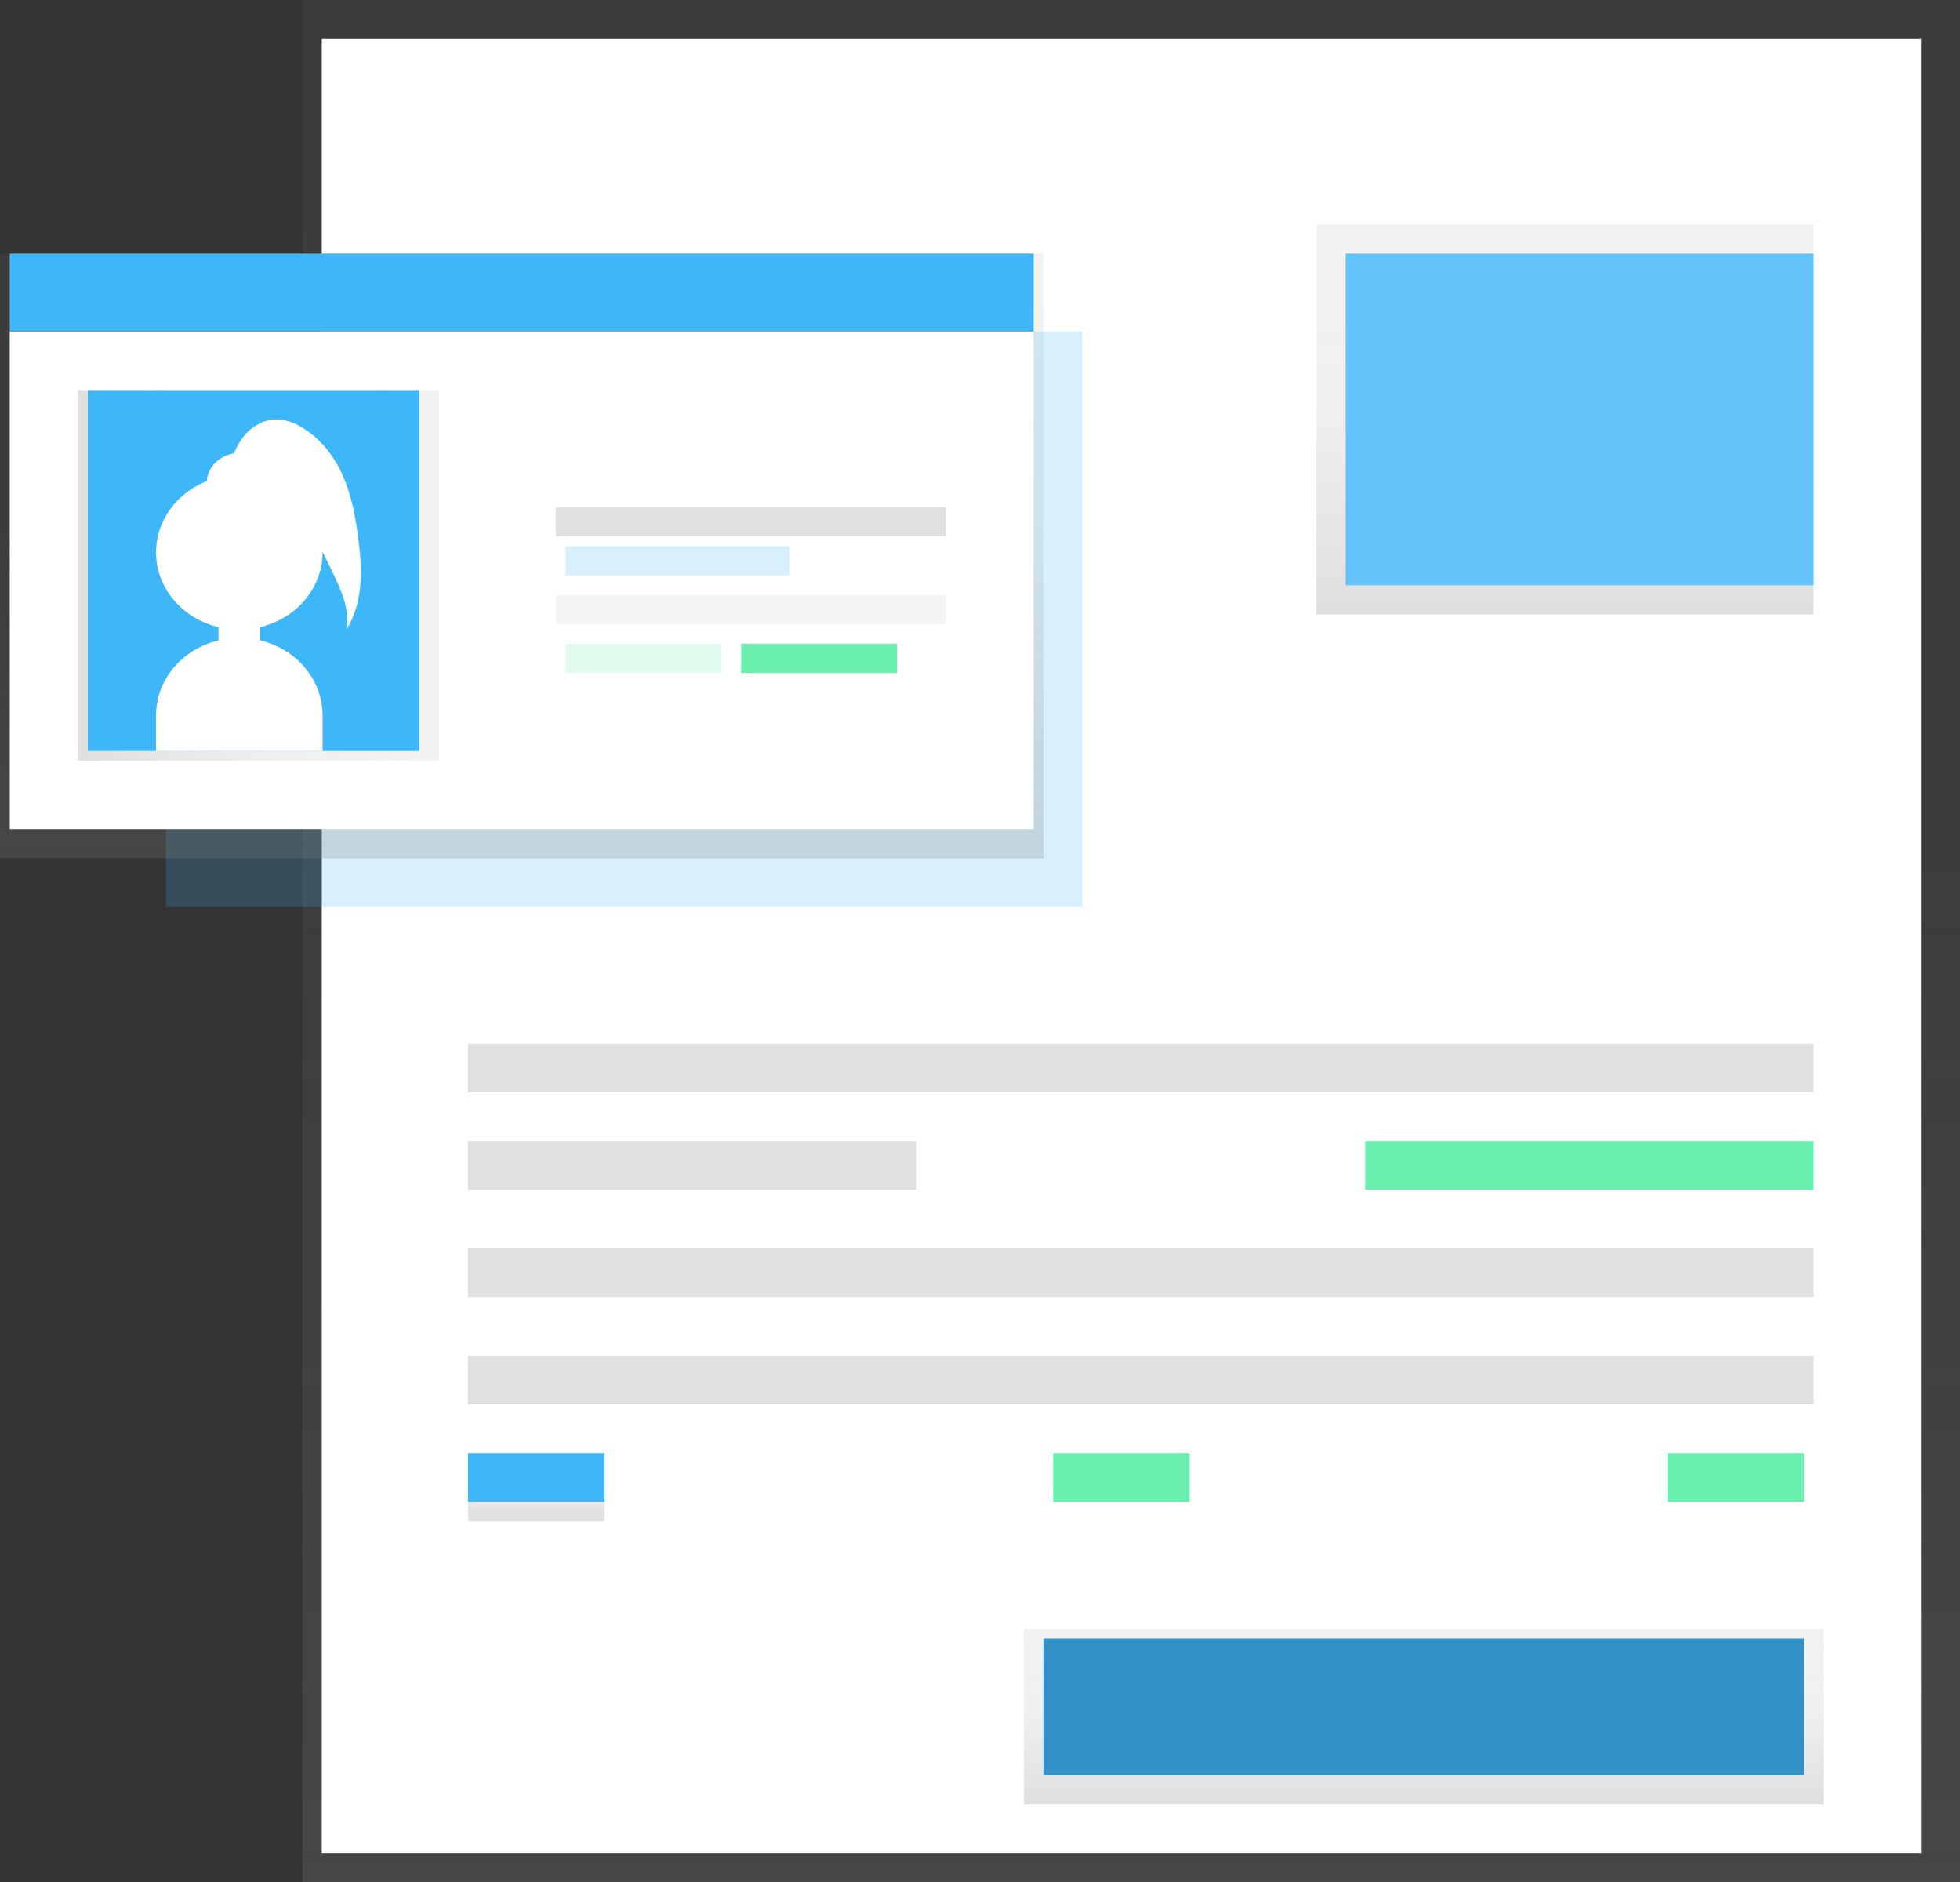 <?xml version="1.0" encoding="UTF-8"?>
<svg width="201px" height="193px" viewBox="0 0 201 193" version="1.1" xmlns="http://www.w3.org/2000/svg" xmlns:xlink="http://www.w3.org/1999/xlink">
    <rect x="0" y="0" width="201" height="193" fill="#333333" stroke="none"/>
    <!-- Generator: Sketch 52.4 (67378) - http://www.bohemiancoding.com/sketch -->
    <title>Personal Information Graphic</title>
    <desc>Created with Sketch.</desc>
    <defs>
        <linearGradient x1="50%" y1="100%" x2="50%" y2="0%" id="linearGradient-1">
            <stop stop-color="#808080" stop-opacity="0.25" offset="0%"></stop>
            <stop stop-color="#808080" stop-opacity="0.12" offset="54%"></stop>
            <stop stop-color="#808080" stop-opacity="0.1" offset="100%"></stop>
        </linearGradient>
        <linearGradient x1="50%" y1="100.004%" x2="50%" y2="0%" id="linearGradient-2">
            <stop stop-color="#808080" stop-opacity="0.25" offset="0%"></stop>
            <stop stop-color="#808080" stop-opacity="0.12" offset="54%"></stop>
            <stop stop-color="#808080" stop-opacity="0.1" offset="100%"></stop>
        </linearGradient>
        <linearGradient x1="0%" y1="50.003%" x2="100.007%" y2="50.003%" id="linearGradient-3">
            <stop stop-color="#808080" stop-opacity="0.25" offset="0%"></stop>
            <stop stop-color="#808080" stop-opacity="0.12" offset="54%"></stop>
            <stop stop-color="#808080" stop-opacity="0.1" offset="100%"></stop>
        </linearGradient>
        <linearGradient x1="49.991%" y1="100%" x2="49.991%" y2="0%" id="linearGradient-4">
            <stop stop-color="#808080" stop-opacity="0.25" offset="0%"></stop>
            <stop stop-color="#808080" stop-opacity="0.12" offset="54%"></stop>
            <stop stop-color="#808080" stop-opacity="0.1" offset="100%"></stop>
        </linearGradient>
        <linearGradient x1="50%" y1="99.986%" x2="50%" y2="0%" id="linearGradient-5">
            <stop stop-color="#808080" stop-opacity="0.25" offset="0%"></stop>
            <stop stop-color="#808080" stop-opacity="0.12" offset="54%"></stop>
            <stop stop-color="#808080" stop-opacity="0.1" offset="100%"></stop>
        </linearGradient>
        <linearGradient x1="49.998%" y1="100%" x2="49.998%" y2="0%" id="linearGradient-6">
            <stop stop-color="#808080" stop-opacity="0.25" offset="0%"></stop>
            <stop stop-color="#808080" stop-opacity="0.12" offset="54%"></stop>
            <stop stop-color="#808080" stop-opacity="0.1" offset="100%"></stop>
        </linearGradient>
    </defs>
    <g id="Page-1" stroke="none" stroke-width="1" fill="none" fill-rule="evenodd">
        <g id="Development--Inititation-&gt;-User-Information" transform="translate(-113, -169)">
            <g id="Personal-Information-Graphic" transform="translate(113, 169)">
                <rect id="Rectangle" fill="url(#linearGradient-1)" x="31" y="0" width="170" height="193"></rect>
                <rect id="Rectangle" fill="#FFFFFF" x="33" y="4" width="164" height="186"></rect>
                <rect id="Rectangle" fill="#3EB7F9" opacity="0.2" x="17" y="34" width="94" height="59"></rect>
                <rect id="Rectangle" fill="url(#linearGradient-2)" x="0" y="26" width="107" height="62"></rect>
                <rect id="Rectangle" fill="#FFFFFF" x="1" y="34" width="105" height="51"></rect>
                <rect id="Rectangle" fill="url(#linearGradient-3)" x="8" y="40" width="37" height="38"></rect>
                <rect id="Rectangle" fill="#3EB7F9" x="9" y="40" width="34" height="37"></rect>
                <path d="M36.724,55.083 C36.451,52.932 36.042,50.776 35.154,48.765 C34.266,46.754 32.84,44.904 30.854,43.762 C30.147,43.322 29.328,43.06 28.478,43.002 C26.924,42.951 25.487,43.924 24.686,45.16 C24.415,45.588 24.179,46.035 23.979,46.495 C22.455,46.736 21.306,47.912 21.198,49.342 C17.833,50.672 15.753,53.841 16.026,57.224 C16.299,60.607 18.864,63.453 22.406,64.304 L22.406,65.654 C18.642,66.566 16.012,69.714 16,73.322 L16,77 L33.081,77 L33.081,73.317 C33.069,69.711 30.442,66.563 26.68,65.649 L26.68,64.299 C30.451,63.394 33.085,60.24 33.086,56.628 C33.086,56.61 33.086,56.59 33.086,56.572 L34.048,58.556 C34.963,60.446 35.9,62.472 35.542,64.519 C37.295,61.732 37.151,58.285 36.724,55.083 Z" id="Path" fill="#FFFFFF"></path>
                <rect id="Rectangle" fill="#3EB7F9" x="1" y="26" width="105" height="8"></rect>
                <rect id="Rectangle" fill="#E0E0E0" x="57" y="52" width="40" height="3"></rect>
                <rect id="Rectangle" fill="#F5F5F5" x="57" y="61" width="40" height="3"></rect>
                <rect id="Rectangle" fill="#3EB7F9" opacity="0.2" x="58" y="56" width="23" height="3"></rect>
                <rect id="Rectangle" fill="#69F0AE" opacity="0.2" x="58" y="66" width="16" height="3"></rect>
                <rect id="Rectangle" fill="#69F0AE" x="76" y="66" width="16" height="3"></rect>
                <rect id="Rectangle" fill="#E0E0E0" x="48" y="107" width="138" height="5"></rect>
                <rect id="Rectangle" fill="#E0E0E0" x="48" y="117" width="46" height="5"></rect>
                <rect id="Rectangle" fill="#69F0AE" x="140" y="117" width="46" height="5"></rect>
                <rect id="Rectangle" fill="#E0E0E0" x="48" y="128" width="138" height="5"></rect>
                <rect id="Rectangle" fill="#E0E0E0" x="48" y="139" width="138" height="5"></rect>
                <rect id="Rectangle" fill="url(#linearGradient-4)" x="48" y="149" width="14" height="7"></rect>
                <rect id="Rectangle" fill="#3EB7F9" x="48" y="149" width="14" height="5"></rect>
                <rect id="Rectangle" fill="#69F0AE" x="108" y="149" width="14" height="5"></rect>
                <rect id="Rectangle" fill="#69F0AE" x="171" y="149" width="14" height="5"></rect>
                <rect id="Rectangle" fill="url(#linearGradient-5)" x="105" y="167" width="82" height="18"></rect>
                <rect id="Rectangle" fill="#3EB7F9" x="107" y="168" width="78" height="14"></rect>
                <rect id="Rectangle" fill="#000000" opacity="0.2" x="107" y="168" width="78" height="14"></rect>
                <rect id="Rectangle" fill="url(#linearGradient-6)" x="135" y="23" width="51" height="40"></rect>
                <rect id="Rectangle" fill="#3EB7F9" x="138" y="26" width="48" height="34"></rect>
                <rect id="Rectangle" fill="#FFFFFF" opacity="0.2" x="138" y="26" width="48" height="34"></rect>
            </g>
        </g>
    </g>
</svg>